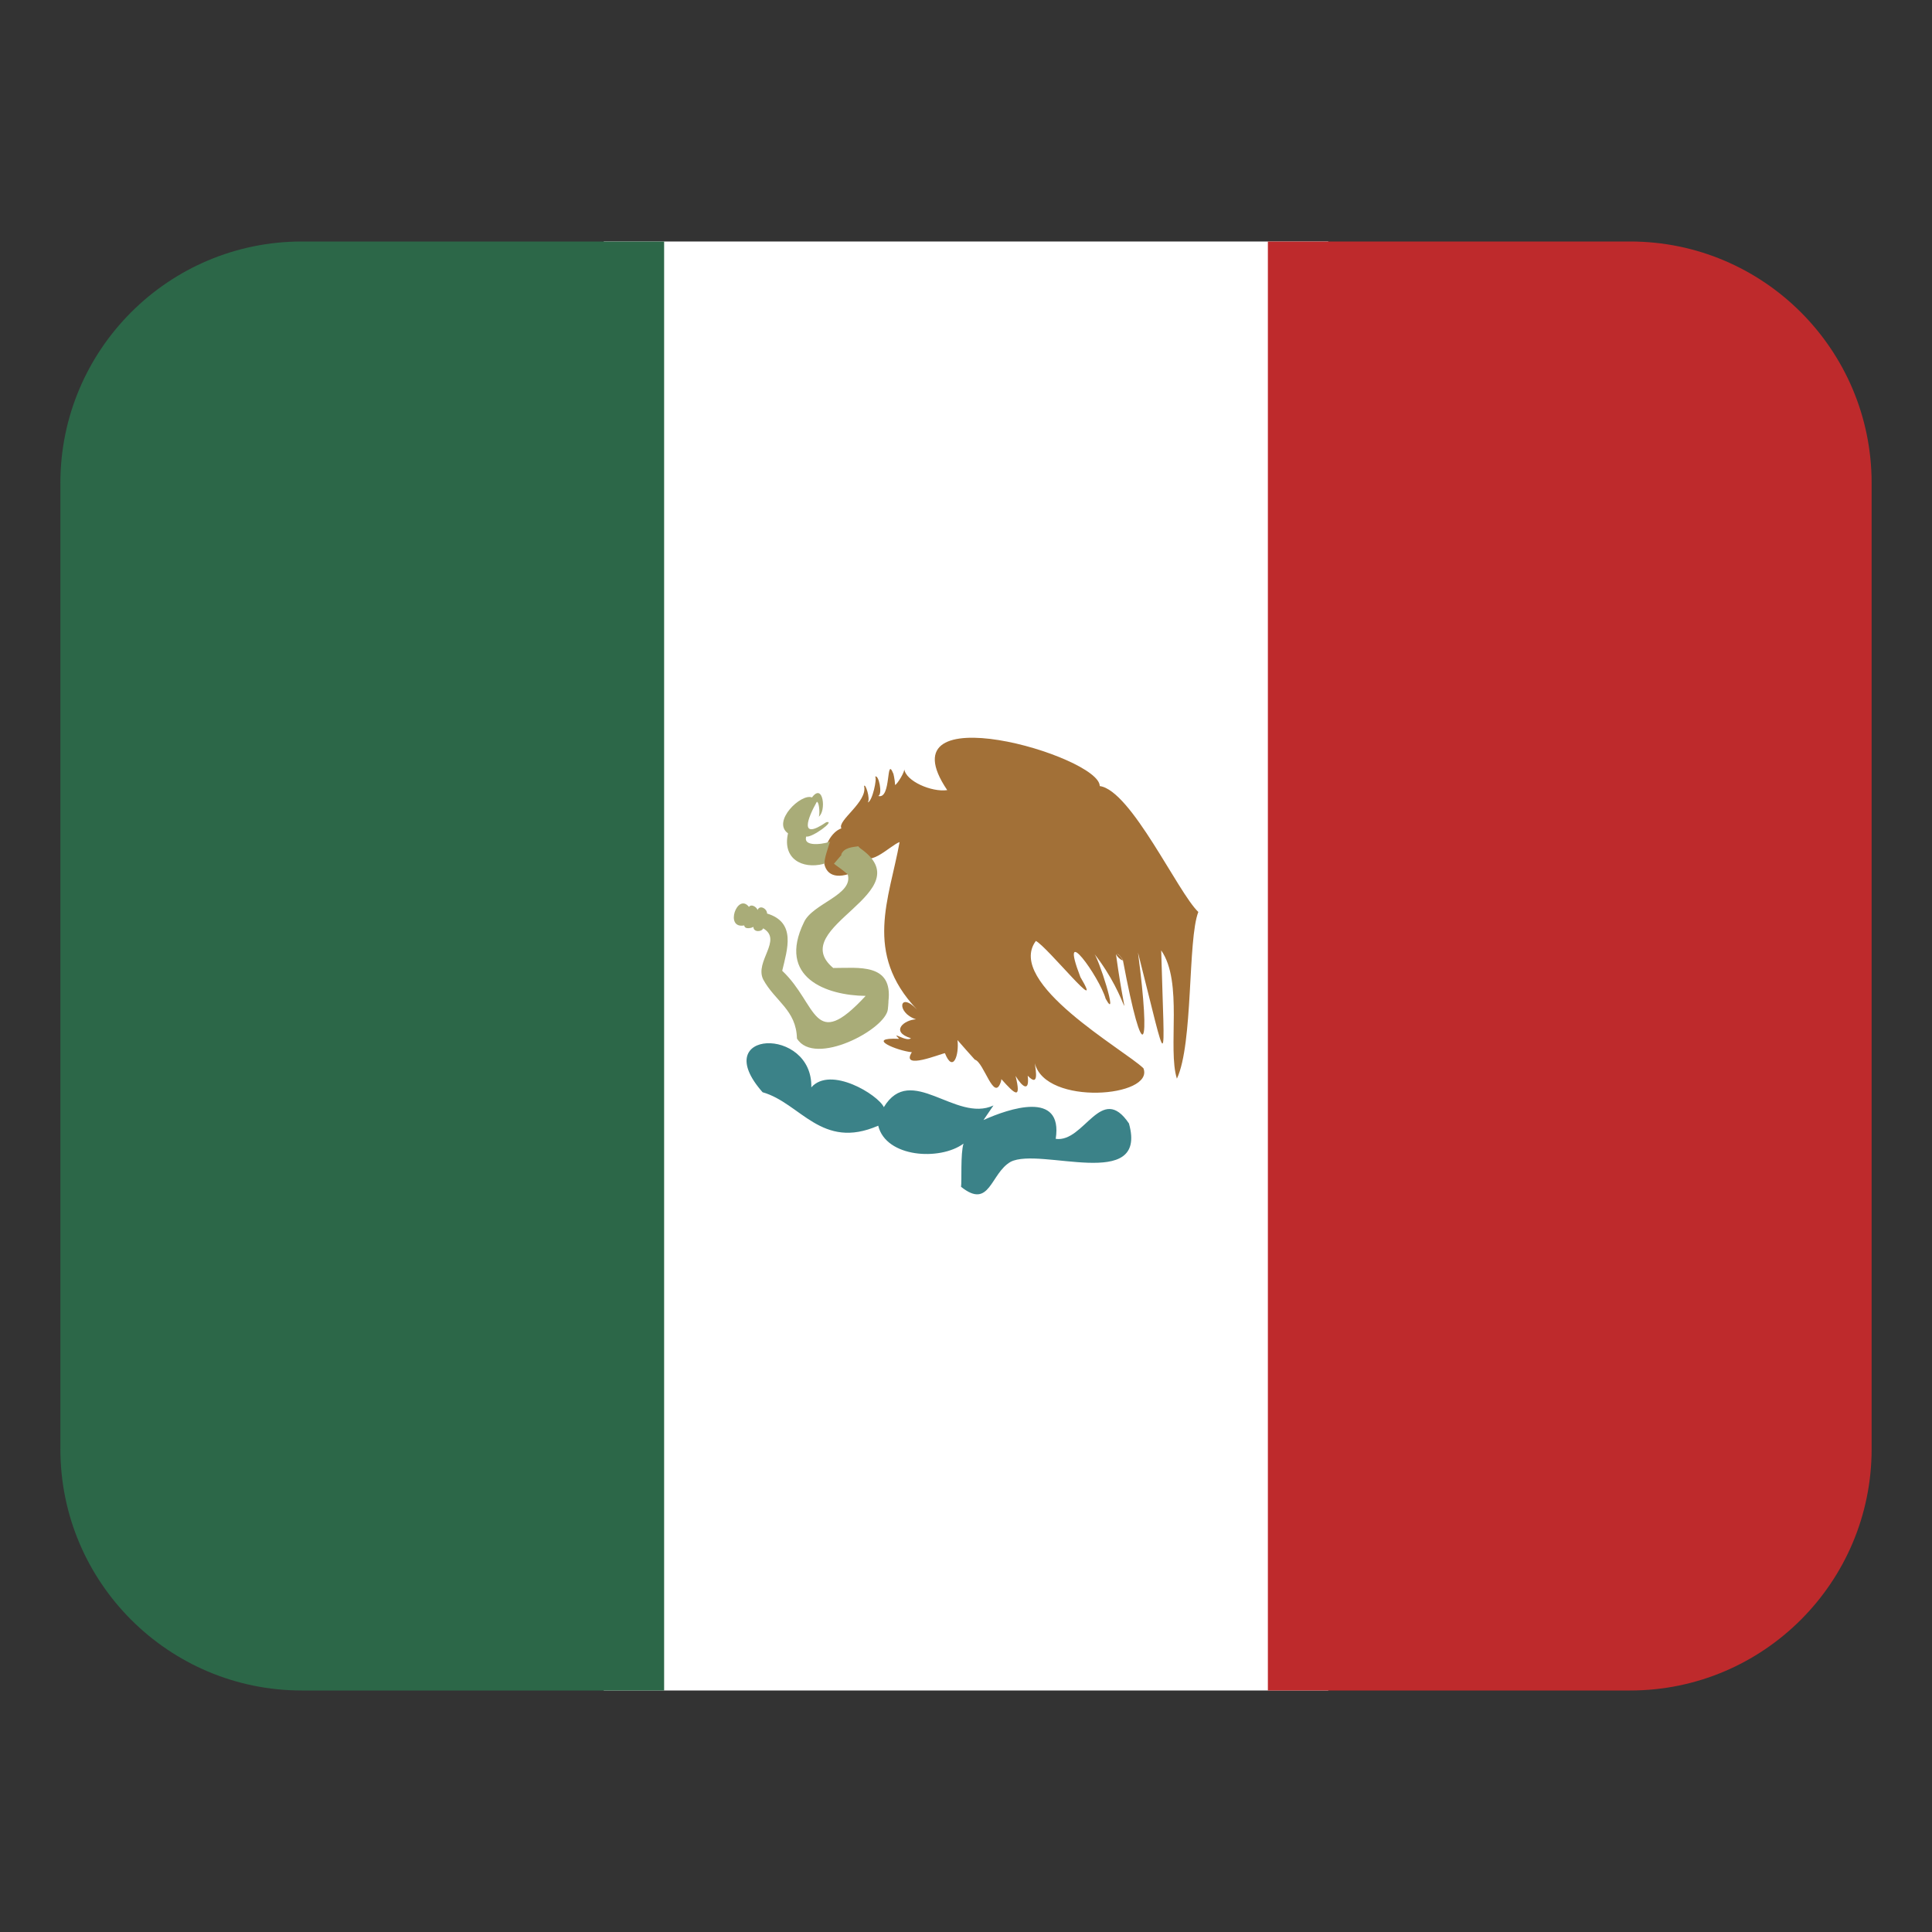 <svg width="32" height="32" viewBox="0 0 32 32" fill="none" xmlns="http://www.w3.org/2000/svg"><rect x="0" y="0" width="32" height="32" fill="#333333" stroke="none"/><path d="M10 4H22V28H10V4Z" fill="#fff"/><path d="M5 4H11V28H5C2.792 28 1 26.208 1 24V8C1 5.792 2.792 4 5 4Z" fill="#2c6748"/><path d="M27 28H21L21 4H27C29.208 4 31 5.792 31 8L31 24C31 26.208 29.208 28 27 28Z" fill="#be2a2c"/><path d="M18.701 18.611C18.239 17.921 17.961 18.93 17.486 18.863C17.611 18.053 16.708 18.363 16.29 18.551L16.455 18.31C15.83 18.601 15.087 17.598 14.639 18.338C14.544 18.133 13.757 17.649 13.438 18.01C13.463 16.993 11.715 17.053 12.631 18.091C13.261 18.27 13.606 19.055 14.546 18.645C14.675 19.175 15.571 19.228 15.959 18.942C15.907 19.103 15.932 19.564 15.918 19.657C16.397 20.041 16.403 19.434 16.74 19.243C17.229 18.993 19.015 19.745 18.7 18.612L18.701 18.611Z" fill="#3b8288"/><path d="M14.624 17.264C14.624 17.264 14.628 17.267 14.636 17.271C14.629 17.267 14.624 17.264 14.624 17.264Z" fill="#a27037"/><path d="M18.215 13.019C18.217 12.522 14.595 11.465 15.689 13.087C15.431 13.124 14.998 12.937 14.977 12.735C14.992 12.775 14.867 12.983 14.826 13.002C14.82 12.902 14.796 12.81 14.796 12.81V12.814C14.671 12.504 14.768 13.247 14.547 13.184C14.623 13.155 14.553 12.82 14.495 12.864C14.532 12.888 14.448 13.274 14.374 13.291C14.419 13.226 14.332 12.967 14.312 13.019C14.375 13.282 13.862 13.59 13.936 13.72C13.6 13.839 13.455 14.666 14.056 14.477C13.8 14.343 13.921 14.008 14.228 14.043C14.214 14.04 14.271 14.064 14.255 14.075C14.334 14.446 14.74 14.003 14.9 13.947C14.731 14.889 14.298 15.783 15.188 16.72C14.893 16.409 14.839 16.774 15.172 16.883C14.971 16.893 14.741 17.088 15.087 17.196C15.016 17.268 14.742 17.059 14.892 17.205C14.889 17.204 14.886 17.202 14.883 17.201C14.883 17.201 14.885 17.203 14.889 17.206C14.317 17.181 14.864 17.406 15.103 17.428C14.909 17.733 15.585 17.451 15.651 17.444C15.784 17.779 15.889 17.476 15.859 17.227C15.954 17.336 16.049 17.444 16.146 17.551C16.298 17.592 16.464 18.269 16.578 17.916C16.582 17.902 16.584 17.888 16.586 17.874C16.812 18.128 16.92 18.224 16.821 17.821C16.944 18.023 17.054 18.081 17.022 17.817C17.208 18.012 17.159 17.747 17.14 17.611C17.319 18.322 19.125 18.172 18.939 17.694C18.627 17.39 16.645 16.279 17.157 15.585C17.351 15.684 18.313 16.889 17.895 16.184C17.524 15.219 18.211 16.184 18.313 16.542C18.543 16.957 18.185 15.818 18.109 15.778C18.744 16.571 18.685 17.269 18.484 15.805C18.509 15.853 18.55 15.891 18.6 15.91C18.563 15.836 18.52 15.807 18.496 15.796C18.535 15.805 18.583 15.864 18.603 15.911C18.602 15.911 18.601 15.911 18.6 15.91C18.939 17.713 19.062 17.404 18.849 15.778C19.361 17.798 19.289 17.786 19.233 15.741C19.6 16.267 19.336 17.365 19.493 17.866C19.767 17.282 19.669 15.565 19.848 15.105C19.511 14.785 18.735 13.093 18.217 13.02L18.215 13.019ZM15.326 17.258C15.326 17.258 15.326 17.257 15.326 17.256H15.328C15.328 17.256 15.327 17.257 15.326 17.258Z" fill="#a27037"/><path d="M14.715 16.587C14.794 15.946 14.216 16.034 13.801 16.033C12.99 15.353 15.324 14.779 14.233 14.04H14.237C14.237 14.04 14.229 14.038 14.23 14.038L14.237 14.04C14.237 14.04 14.214 14.017 14.215 14.017C14.121 14.032 13.98 14.036 13.933 14.153C13.933 14.153 13.936 14.155 13.939 14.158L13.813 14.306C13.813 14.312 14.023 14.453 14.014 14.463C14.022 14.461 14.033 14.472 14.039 14.476C14.149 14.823 13.454 14.962 13.315 15.278C12.87 16.192 13.688 16.489 14.338 16.495C13.463 17.441 13.544 16.633 12.956 16.079C13.039 15.725 13.193 15.278 12.705 15.131C12.708 15.052 12.575 14.97 12.54 15.09C12.573 15.056 12.454 14.954 12.405 15.021C12.215 14.778 11.992 15.39 12.327 15.328C12.335 15.403 12.46 15.368 12.479 15.351C12.476 15.446 12.621 15.436 12.64 15.376C12.97 15.567 12.494 15.924 12.641 16.223C12.836 16.583 13.189 16.728 13.2 17.201C13.49 17.675 14.676 17.048 14.706 16.714C14.711 16.675 14.713 16.633 14.716 16.591L14.715 16.587ZM14.461 14.636C14.461 14.636 14.465 14.64 14.466 14.641C14.466 14.641 14.462 14.638 14.46 14.636H14.461Z" fill="#a9ac78"/><path d="M13.746 13.936C13.751 13.957 13.287 14.061 13.354 13.855C13.442 13.883 13.852 13.584 13.686 13.618C13.228 13.931 13.379 13.545 13.53 13.279C13.575 13.294 13.582 13.515 13.558 13.529C13.691 13.44 13.635 12.956 13.449 13.208C13.267 13.135 12.779 13.609 13.052 13.803C12.956 14.222 13.285 14.399 13.637 14.31L13.639 14.304H13.67C13.618 14.297 13.747 13.96 13.746 13.937V13.936Z" fill="#a9ac78"/></svg>